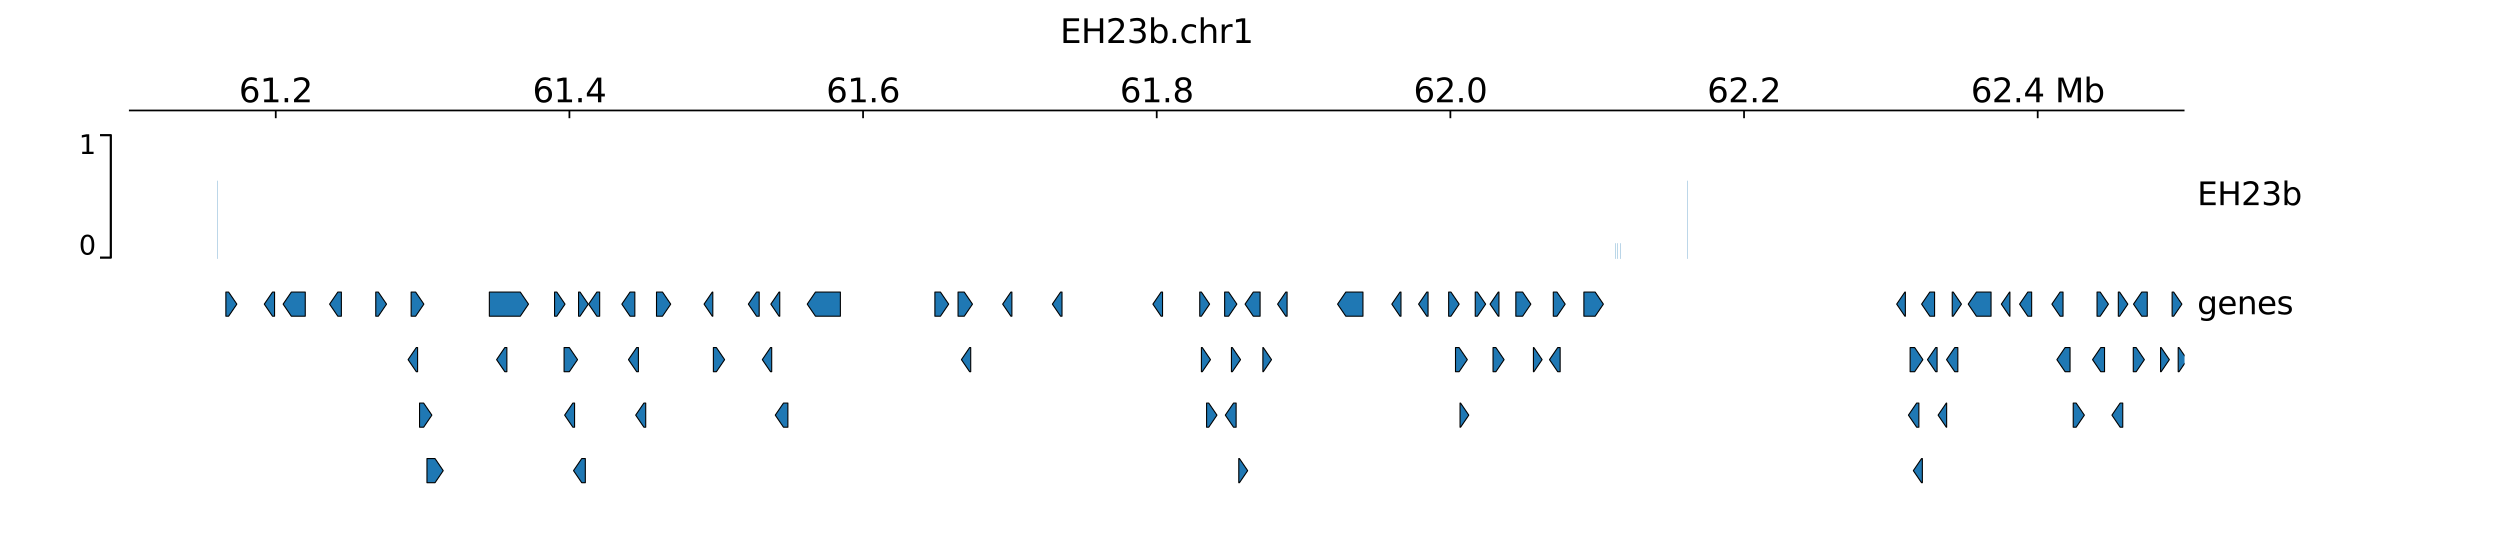 <?xml version="1.0" encoding="utf-8" standalone="no"?>
<!DOCTYPE svg PUBLIC "-//W3C//DTD SVG 1.1//EN"
  "http://www.w3.org/Graphics/SVG/1.1/DTD/svg11.dtd">
<svg xmlns:xlink="http://www.w3.org/1999/xlink" width="1133.858pt" height="252.555pt" viewBox="0 0 1133.858 252.555" xmlns="http://www.w3.org/2000/svg" version="1.1">
 <defs>
  <style type="text/css">*{stroke-linejoin: round; stroke-linecap: butt}</style>
 </defs>
 <g id="figure_1">
  <g id="patch_1">
   <path d="M 0 252.555 
L 1133.858 252.555 
L 1133.858 0 
L 0 0 
z
" style="fill: #ffffff"/>
  </g>
  <g id="axes_1">
   <g id="mpl_toolkits.axisartist.axis_artist_1">
    <defs>
     <path id="m4302c478fd" d="M 0 0 
L -0 3.5 
" style="stroke: #000000; stroke-width: 0.8"/>
    </defs>
    <g>
     <use xlink:href="#m4302c478fd" x="125.065" y="50.096" style="fill: none; stroke: #000000; stroke-width: 0.8"/>
    </g>
    <g>
     <use xlink:href="#m4302c478fd" x="258.252" y="50.096" style="fill: none; stroke: #000000; stroke-width: 0.8"/>
    </g>
    <g>
     <use xlink:href="#m4302c478fd" x="391.438" y="50.096" style="fill: none; stroke: #000000; stroke-width: 0.8"/>
    </g>
    <g>
     <use xlink:href="#m4302c478fd" x="524.624" y="50.096" style="fill: none; stroke: #000000; stroke-width: 0.8"/>
    </g>
    <g>
     <use xlink:href="#m4302c478fd" x="657.811" y="50.096" style="fill: none; stroke: #000000; stroke-width: 0.8"/>
    </g>
    <g>
     <use xlink:href="#m4302c478fd" x="790.997" y="50.096" style="fill: none; stroke: #000000; stroke-width: 0.8"/>
    </g>
    <g>
     <use xlink:href="#m4302c478fd" x="924.184" y="50.096" style="fill: none; stroke: #000000; stroke-width: 0.8"/>
    </g>
    <g id="text_1">
     <!-- 61.2 -->
     <g transform="translate(108.366 46.383)scale(0.15 -0.15)">
      <defs>
       <path id="DejaVuSans-36" d="M 2113 2584 
Q 1688 2584 1439 2293 
Q 1191 2003 1191 1497 
Q 1191 994 1439 701 
Q 1688 409 2113 409 
Q 2538 409 2786 701 
Q 3034 994 3034 1497 
Q 3034 2003 2786 2293 
Q 2538 2584 2113 2584 
z
M 3366 4563 
L 3366 3988 
Q 3128 4100 2886 4159 
Q 2644 4219 2406 4219 
Q 1781 4219 1451 3797 
Q 1122 3375 1075 2522 
Q 1259 2794 1537 2939 
Q 1816 3084 2150 3084 
Q 2853 3084 3261 2657 
Q 3669 2231 3669 1497 
Q 3669 778 3244 343 
Q 2819 -91 2113 -91 
Q 1303 -91 875 529 
Q 447 1150 447 2328 
Q 447 3434 972 4092 
Q 1497 4750 2381 4750 
Q 2619 4750 2861 4703 
Q 3103 4656 3366 4563 
z
" transform="scale(0.016)"/>
       <path id="DejaVuSans-31" d="M 794 531 
L 1825 531 
L 1825 4091 
L 703 3866 
L 703 4441 
L 1819 4666 
L 2450 4666 
L 2450 531 
L 3481 531 
L 3481 0 
L 794 0 
L 794 531 
z
" transform="scale(0.016)"/>
       <path id="DejaVuSans-2e" d="M 684 794 
L 1344 794 
L 1344 0 
L 684 0 
L 684 794 
z
" transform="scale(0.016)"/>
       <path id="DejaVuSans-32" d="M 1228 531 
L 3431 531 
L 3431 0 
L 469 0 
L 469 531 
Q 828 903 1448 1529 
Q 2069 2156 2228 2338 
Q 2531 2678 2651 2914 
Q 2772 3150 2772 3378 
Q 2772 3750 2511 3984 
Q 2250 4219 1831 4219 
Q 1534 4219 1204 4116 
Q 875 4013 500 3803 
L 500 4441 
Q 881 4594 1212 4672 
Q 1544 4750 1819 4750 
Q 2544 4750 2975 4387 
Q 3406 4025 3406 3419 
Q 3406 3131 3298 2873 
Q 3191 2616 2906 2266 
Q 2828 2175 2409 1742 
Q 1991 1309 1228 531 
z
" transform="scale(0.016)"/>
      </defs>
      <use xlink:href="#DejaVuSans-36"/>
      <use xlink:href="#DejaVuSans-31" x="63.623"/>
      <use xlink:href="#DejaVuSans-2e" x="127.246"/>
      <use xlink:href="#DejaVuSans-32" x="159.033"/>
     </g>
    </g>
    <g id="text_2">
     <!-- 61.4 -->
     <g transform="translate(241.552 46.383)scale(0.15 -0.15)">
      <defs>
       <path id="DejaVuSans-34" d="M 2419 4116 
L 825 1625 
L 2419 1625 
L 2419 4116 
z
M 2253 4666 
L 3047 4666 
L 3047 1625 
L 3713 1625 
L 3713 1100 
L 3047 1100 
L 3047 0 
L 2419 0 
L 2419 1100 
L 313 1100 
L 313 1709 
L 2253 4666 
z
" transform="scale(0.016)"/>
      </defs>
      <use xlink:href="#DejaVuSans-36"/>
      <use xlink:href="#DejaVuSans-31" x="63.623"/>
      <use xlink:href="#DejaVuSans-2e" x="127.246"/>
      <use xlink:href="#DejaVuSans-34" x="159.033"/>
     </g>
    </g>
    <g id="text_3">
     <!-- 61.6 -->
     <g transform="translate(374.739 46.383)scale(0.15 -0.15)">
      <use xlink:href="#DejaVuSans-36"/>
      <use xlink:href="#DejaVuSans-31" x="63.623"/>
      <use xlink:href="#DejaVuSans-2e" x="127.246"/>
      <use xlink:href="#DejaVuSans-36" x="159.033"/>
     </g>
    </g>
    <g id="text_4">
     <!-- 61.8 -->
     <g transform="translate(507.925 46.383)scale(0.15 -0.15)">
      <defs>
       <path id="DejaVuSans-38" d="M 2034 2216 
Q 1584 2216 1326 1975 
Q 1069 1734 1069 1313 
Q 1069 891 1326 650 
Q 1584 409 2034 409 
Q 2484 409 2743 651 
Q 3003 894 3003 1313 
Q 3003 1734 2745 1975 
Q 2488 2216 2034 2216 
z
M 1403 2484 
Q 997 2584 770 2862 
Q 544 3141 544 3541 
Q 544 4100 942 4425 
Q 1341 4750 2034 4750 
Q 2731 4750 3128 4425 
Q 3525 4100 3525 3541 
Q 3525 3141 3298 2862 
Q 3072 2584 2669 2484 
Q 3125 2378 3379 2068 
Q 3634 1759 3634 1313 
Q 3634 634 3220 271 
Q 2806 -91 2034 -91 
Q 1263 -91 848 271 
Q 434 634 434 1313 
Q 434 1759 690 2068 
Q 947 2378 1403 2484 
z
M 1172 3481 
Q 1172 3119 1398 2916 
Q 1625 2713 2034 2713 
Q 2441 2713 2670 2916 
Q 2900 3119 2900 3481 
Q 2900 3844 2670 4047 
Q 2441 4250 2034 4250 
Q 1625 4250 1398 4047 
Q 1172 3844 1172 3481 
z
" transform="scale(0.016)"/>
      </defs>
      <use xlink:href="#DejaVuSans-36"/>
      <use xlink:href="#DejaVuSans-31" x="63.623"/>
      <use xlink:href="#DejaVuSans-2e" x="127.246"/>
      <use xlink:href="#DejaVuSans-38" x="159.033"/>
     </g>
    </g>
    <g id="text_5">
     <!-- 62.0 -->
     <g transform="translate(641.112 46.383)scale(0.15 -0.15)">
      <defs>
       <path id="DejaVuSans-30" d="M 2034 4250 
Q 1547 4250 1301 3770 
Q 1056 3291 1056 2328 
Q 1056 1369 1301 889 
Q 1547 409 2034 409 
Q 2525 409 2770 889 
Q 3016 1369 3016 2328 
Q 3016 3291 2770 3770 
Q 2525 4250 2034 4250 
z
M 2034 4750 
Q 2819 4750 3233 4129 
Q 3647 3509 3647 2328 
Q 3647 1150 3233 529 
Q 2819 -91 2034 -91 
Q 1250 -91 836 529 
Q 422 1150 422 2328 
Q 422 3509 836 4129 
Q 1250 4750 2034 4750 
z
" transform="scale(0.016)"/>
      </defs>
      <use xlink:href="#DejaVuSans-36"/>
      <use xlink:href="#DejaVuSans-32" x="63.623"/>
      <use xlink:href="#DejaVuSans-2e" x="127.246"/>
      <use xlink:href="#DejaVuSans-30" x="159.033"/>
     </g>
    </g>
    <g id="text_6">
     <!-- 62.2 -->
     <g transform="translate(774.298 46.383)scale(0.15 -0.15)">
      <use xlink:href="#DejaVuSans-36"/>
      <use xlink:href="#DejaVuSans-32" x="63.623"/>
      <use xlink:href="#DejaVuSans-2e" x="127.246"/>
      <use xlink:href="#DejaVuSans-32" x="159.033"/>
     </g>
    </g>
    <g id="text_7">
     <!-- 62.4 Mb -->
     <g transform="translate(893.869 46.383)scale(0.15 -0.15)">
      <defs>
       <path id="DejaVuSans-20" transform="scale(0.016)"/>
       <path id="DejaVuSans-4d" d="M 628 4666 
L 1569 4666 
L 2759 1491 
L 3956 4666 
L 4897 4666 
L 4897 0 
L 4281 0 
L 4281 4097 
L 3078 897 
L 2444 897 
L 1241 4097 
L 1241 0 
L 628 0 
L 628 4666 
z
" transform="scale(0.016)"/>
       <path id="DejaVuSans-62" d="M 3116 1747 
Q 3116 2381 2855 2742 
Q 2594 3103 2138 3103 
Q 1681 3103 1420 2742 
Q 1159 2381 1159 1747 
Q 1159 1113 1420 752 
Q 1681 391 2138 391 
Q 2594 391 2855 752 
Q 3116 1113 3116 1747 
z
M 1159 2969 
Q 1341 3281 1617 3432 
Q 1894 3584 2278 3584 
Q 2916 3584 3314 3078 
Q 3713 2572 3713 1747 
Q 3713 922 3314 415 
Q 2916 -91 2278 -91 
Q 1894 -91 1617 61 
Q 1341 213 1159 525 
L 1159 0 
L 581 0 
L 581 4863 
L 1159 4863 
L 1159 2969 
z
" transform="scale(0.016)"/>
      </defs>
      <use xlink:href="#DejaVuSans-36"/>
      <use xlink:href="#DejaVuSans-32" x="63.623"/>
      <use xlink:href="#DejaVuSans-2e" x="127.246"/>
      <use xlink:href="#DejaVuSans-34" x="159.033"/>
      <use xlink:href="#DejaVuSans-20" x="222.656"/>
      <use xlink:href="#DejaVuSans-4d" x="254.443"/>
      <use xlink:href="#DejaVuSans-62" x="340.723"/>
     </g>
    </g>
    <g id="patch_2">
     <path d="M 58.472 50.096 
L 990.777 50.096 
" clip-path="url(#p98f3dd9544)" style="fill: none; stroke: #000000; stroke-width: 0.8; stroke-linecap: square"/>
    </g>
   </g>
   <g id="text_8">
    <!-- EH23b.chr1 -->
    <g transform="translate(480.824 19.506)scale(0.15 -0.15)">
     <defs>
      <path id="DejaVuSans-45" d="M 628 4666 
L 3578 4666 
L 3578 4134 
L 1259 4134 
L 1259 2753 
L 3481 2753 
L 3481 2222 
L 1259 2222 
L 1259 531 
L 3634 531 
L 3634 0 
L 628 0 
L 628 4666 
z
" transform="scale(0.016)"/>
      <path id="DejaVuSans-48" d="M 628 4666 
L 1259 4666 
L 1259 2753 
L 3553 2753 
L 3553 4666 
L 4184 4666 
L 4184 0 
L 3553 0 
L 3553 2222 
L 1259 2222 
L 1259 0 
L 628 0 
L 628 4666 
z
" transform="scale(0.016)"/>
      <path id="DejaVuSans-33" d="M 2597 2516 
Q 3050 2419 3304 2112 
Q 3559 1806 3559 1356 
Q 3559 666 3084 287 
Q 2609 -91 1734 -91 
Q 1441 -91 1130 -33 
Q 819 25 488 141 
L 488 750 
Q 750 597 1062 519 
Q 1375 441 1716 441 
Q 2309 441 2620 675 
Q 2931 909 2931 1356 
Q 2931 1769 2642 2001 
Q 2353 2234 1838 2234 
L 1294 2234 
L 1294 2753 
L 1863 2753 
Q 2328 2753 2575 2939 
Q 2822 3125 2822 3475 
Q 2822 3834 2567 4026 
Q 2313 4219 1838 4219 
Q 1578 4219 1281 4162 
Q 984 4106 628 3988 
L 628 4550 
Q 988 4650 1302 4700 
Q 1616 4750 1894 4750 
Q 2613 4750 3031 4423 
Q 3450 4097 3450 3541 
Q 3450 3153 3228 2886 
Q 3006 2619 2597 2516 
z
" transform="scale(0.016)"/>
      <path id="DejaVuSans-63" d="M 3122 3366 
L 3122 2828 
Q 2878 2963 2633 3030 
Q 2388 3097 2138 3097 
Q 1578 3097 1268 2742 
Q 959 2388 959 1747 
Q 959 1106 1268 751 
Q 1578 397 2138 397 
Q 2388 397 2633 464 
Q 2878 531 3122 666 
L 3122 134 
Q 2881 22 2623 -34 
Q 2366 -91 2075 -91 
Q 1284 -91 818 406 
Q 353 903 353 1747 
Q 353 2603 823 3093 
Q 1294 3584 2113 3584 
Q 2378 3584 2631 3529 
Q 2884 3475 3122 3366 
z
" transform="scale(0.016)"/>
      <path id="DejaVuSans-68" d="M 3513 2113 
L 3513 0 
L 2938 0 
L 2938 2094 
Q 2938 2591 2744 2837 
Q 2550 3084 2163 3084 
Q 1697 3084 1428 2787 
Q 1159 2491 1159 1978 
L 1159 0 
L 581 0 
L 581 4863 
L 1159 4863 
L 1159 2956 
Q 1366 3272 1645 3428 
Q 1925 3584 2291 3584 
Q 2894 3584 3203 3211 
Q 3513 2838 3513 2113 
z
" transform="scale(0.016)"/>
      <path id="DejaVuSans-72" d="M 2631 2963 
Q 2534 3019 2420 3045 
Q 2306 3072 2169 3072 
Q 1681 3072 1420 2755 
Q 1159 2438 1159 1844 
L 1159 0 
L 581 0 
L 581 3500 
L 1159 3500 
L 1159 2956 
Q 1341 3275 1631 3429 
Q 1922 3584 2338 3584 
Q 2397 3584 2469 3576 
Q 2541 3569 2628 3553 
L 2631 2963 
z
" transform="scale(0.016)"/>
     </defs>
     <use xlink:href="#DejaVuSans-45"/>
     <use xlink:href="#DejaVuSans-48" x="63.184"/>
     <use xlink:href="#DejaVuSans-32" x="138.379"/>
     <use xlink:href="#DejaVuSans-33" x="202.002"/>
     <use xlink:href="#DejaVuSans-62" x="265.625"/>
     <use xlink:href="#DejaVuSans-2e" x="329.102"/>
     <use xlink:href="#DejaVuSans-63" x="360.889"/>
     <use xlink:href="#DejaVuSans-68" x="415.869"/>
     <use xlink:href="#DejaVuSans-72" x="479.248"/>
     <use xlink:href="#DejaVuSans-31" x="520.361"/>
    </g>
   </g>
  </g>
  <g id="axes_2"/>
  <g id="axes_3"/>
  <g id="axes_4">
   <g id="PolyCollection_1">
    <path d="M 98.606 117.419 
L 98.606 81.986 
L 98.607 81.986 
L 98.607 81.986 
L 98.608 81.986 
L 98.608 81.986 
L 98.608 81.986 
L 98.608 81.986 
L 98.609 81.986 
L 98.609 81.986 
L 98.61 81.986 
L 98.61 81.986 
L 98.61 81.986 
L 98.61 81.986 
L 98.611 81.986 
L 98.611 81.986 
L 98.612 81.986 
L 98.612 81.986 
L 98.612 81.986 
L 98.612 81.986 
L 98.613 81.986 
L 98.613 81.986 
L 98.614 81.986 
L 98.614 81.986 
L 98.614 81.986 
L 98.614 81.986 
L 98.615 81.986 
L 98.615 81.986 
L 98.616 81.986 
L 98.616 81.986 
L 98.616 81.986 
L 98.616 81.986 
L 98.617 81.986 
L 98.617 81.986 
L 98.618 81.986 
L 98.618 81.986 
L 98.618 81.986 
L 98.618 81.986 
L 98.619 81.986 
L 98.619 81.986 
L 98.62 81.986 
L 98.62 81.986 
L 98.62 81.986 
L 98.62 81.986 
L 98.621 81.986 
L 98.621 81.986 
L 98.622 81.986 
L 98.622 81.986 
L 98.622 81.986 
L 98.622 81.986 
L 98.623 81.986 
L 98.623 81.986 
L 98.624 81.986 
L 98.624 81.986 
L 98.624 81.986 
L 98.624 81.986 
L 98.625 81.986 
L 98.625 81.986 
L 98.626 81.986 
L 98.626 81.986 
L 98.626 81.986 
L 98.626 81.986 
L 98.627 81.986 
L 98.627 117.419 
L 98.627 117.419 
L 98.626 117.419 
L 98.626 117.419 
L 98.626 117.419 
L 98.626 117.419 
L 98.625 117.419 
L 98.625 117.419 
L 98.624 117.419 
L 98.624 117.419 
L 98.624 117.419 
L 98.624 117.419 
L 98.623 117.419 
L 98.623 117.419 
L 98.622 117.419 
L 98.622 117.419 
L 98.622 117.419 
L 98.622 117.419 
L 98.621 117.419 
L 98.621 117.419 
L 98.62 117.419 
L 98.62 117.419 
L 98.62 117.419 
L 98.62 117.419 
L 98.619 117.419 
L 98.619 117.419 
L 98.618 117.419 
L 98.618 117.419 
L 98.618 117.419 
L 98.618 117.419 
L 98.617 117.419 
L 98.617 117.419 
L 98.616 117.419 
L 98.616 117.419 
L 98.616 117.419 
L 98.616 117.419 
L 98.615 117.419 
L 98.615 117.419 
L 98.614 117.419 
L 98.614 117.419 
L 98.614 117.419 
L 98.614 117.419 
L 98.613 117.419 
L 98.613 117.419 
L 98.612 117.419 
L 98.612 117.419 
L 98.612 117.419 
L 98.612 117.419 
L 98.611 117.419 
L 98.611 117.419 
L 98.61 117.419 
L 98.61 117.419 
L 98.61 117.419 
L 98.61 117.419 
L 98.609 117.419 
L 98.609 117.419 
L 98.608 117.419 
L 98.608 117.419 
L 98.608 117.419 
L 98.608 117.419 
L 98.607 117.419 
L 98.607 117.419 
L 98.606 117.419 
z
" clip-path="url(#p9b4127c2ca)" style="fill: #1f77b4; stroke: #1f77b4; stroke-width: 0.1"/>
    <path d="M 732.681 117.419 
L 732.681 110.333 
L 732.682 110.333 
L 732.682 110.333 
L 732.682 110.333 
L 732.682 110.333 
L 732.683 110.333 
L 732.683 110.333 
L 732.684 110.333 
L 732.684 110.333 
L 732.684 110.333 
L 732.684 110.333 
L 732.685 110.333 
L 732.685 110.333 
L 732.686 110.333 
L 732.686 110.333 
L 732.686 110.333 
L 732.686 110.333 
L 732.687 110.333 
L 732.687 110.333 
L 732.688 110.333 
L 732.688 110.333 
L 732.688 110.333 
L 732.688 110.333 
L 732.689 110.333 
L 732.689 110.333 
L 732.69 110.333 
L 732.69 110.333 
L 732.69 110.333 
L 732.69 110.333 
L 732.691 110.333 
L 732.691 110.333 
L 732.692 110.333 
L 732.692 110.333 
L 732.692 110.333 
L 732.692 110.333 
L 732.693 110.333 
L 732.693 110.333 
L 732.694 110.333 
L 732.694 110.333 
L 732.694 110.333 
L 732.694 110.333 
L 732.695 110.333 
L 732.695 110.333 
L 732.696 110.333 
L 732.696 110.333 
L 732.696 110.333 
L 732.696 110.333 
L 732.697 110.333 
L 732.697 110.333 
L 732.698 110.333 
L 732.698 110.333 
L 732.698 110.333 
L 732.698 110.333 
L 732.699 110.333 
L 732.699 110.333 
L 732.7 110.333 
L 732.7 110.333 
L 732.7 110.333 
L 732.7 110.333 
L 732.701 110.333 
L 732.701 110.333 
L 732.702 110.333 
L 732.702 117.419 
L 732.702 117.419 
L 732.701 117.419 
L 732.701 117.419 
L 732.7 117.419 
L 732.7 117.419 
L 732.7 117.419 
L 732.7 117.419 
L 732.699 117.419 
L 732.699 117.419 
L 732.698 117.419 
L 732.698 117.419 
L 732.698 117.419 
L 732.698 117.419 
L 732.697 117.419 
L 732.697 117.419 
L 732.696 117.419 
L 732.696 117.419 
L 732.696 117.419 
L 732.696 117.419 
L 732.695 117.419 
L 732.695 117.419 
L 732.694 117.419 
L 732.694 117.419 
L 732.694 117.419 
L 732.694 117.419 
L 732.693 117.419 
L 732.693 117.419 
L 732.692 117.419 
L 732.692 117.419 
L 732.692 117.419 
L 732.692 117.419 
L 732.691 117.419 
L 732.691 117.419 
L 732.69 117.419 
L 732.69 117.419 
L 732.69 117.419 
L 732.69 117.419 
L 732.689 117.419 
L 732.689 117.419 
L 732.688 117.419 
L 732.688 117.419 
L 732.688 117.419 
L 732.688 117.419 
L 732.687 117.419 
L 732.687 117.419 
L 732.686 117.419 
L 732.686 117.419 
L 732.686 117.419 
L 732.686 117.419 
L 732.685 117.419 
L 732.685 117.419 
L 732.684 117.419 
L 732.684 117.419 
L 732.684 117.419 
L 732.684 117.419 
L 732.683 117.419 
L 732.683 117.419 
L 732.682 117.419 
L 732.682 117.419 
L 732.682 117.419 
L 732.682 117.419 
L 732.681 117.419 
z
" clip-path="url(#p9b4127c2ca)" style="fill: #1f77b4; stroke: #1f77b4; stroke-width: 0.1"/>
    <path d="M 733.68 117.419 
L 733.68 110.333 
L 733.681 110.333 
L 733.681 110.333 
L 733.681 110.333 
L 733.681 110.333 
L 733.682 110.333 
L 733.682 110.333 
L 733.683 110.333 
L 733.683 110.333 
L 733.683 110.333 
L 733.683 110.333 
L 733.684 110.333 
L 733.684 110.333 
L 733.685 110.333 
L 733.685 110.333 
L 733.685 110.333 
L 733.685 110.333 
L 733.686 110.333 
L 733.686 110.333 
L 733.687 110.333 
L 733.687 110.333 
L 733.687 110.333 
L 733.687 110.333 
L 733.688 110.333 
L 733.688 110.333 
L 733.689 110.333 
L 733.689 110.333 
L 733.689 110.333 
L 733.689 110.333 
L 733.69 110.333 
L 733.69 110.333 
L 733.691 110.333 
L 733.691 110.333 
L 733.691 110.333 
L 733.691 110.333 
L 733.692 110.333 
L 733.692 110.333 
L 733.693 110.333 
L 733.693 110.333 
L 733.693 110.333 
L 733.693 110.333 
L 733.694 110.333 
L 733.694 110.333 
L 733.695 110.333 
L 733.695 110.333 
L 733.695 110.333 
L 733.695 110.333 
L 733.696 110.333 
L 733.696 110.333 
L 733.697 110.333 
L 733.697 110.333 
L 733.697 110.333 
L 733.697 110.333 
L 733.698 110.333 
L 733.698 110.333 
L 733.699 110.333 
L 733.699 110.333 
L 733.699 110.333 
L 733.699 110.333 
L 733.7 110.333 
L 733.7 110.333 
L 733.701 110.333 
L 733.701 117.419 
L 733.701 117.419 
L 733.7 117.419 
L 733.7 117.419 
L 733.699 117.419 
L 733.699 117.419 
L 733.699 117.419 
L 733.699 117.419 
L 733.698 117.419 
L 733.698 117.419 
L 733.697 117.419 
L 733.697 117.419 
L 733.697 117.419 
L 733.697 117.419 
L 733.696 117.419 
L 733.696 117.419 
L 733.695 117.419 
L 733.695 117.419 
L 733.695 117.419 
L 733.695 117.419 
L 733.694 117.419 
L 733.694 117.419 
L 733.693 117.419 
L 733.693 117.419 
L 733.693 117.419 
L 733.693 117.419 
L 733.692 117.419 
L 733.692 117.419 
L 733.691 117.419 
L 733.691 117.419 
L 733.691 117.419 
L 733.691 117.419 
L 733.69 117.419 
L 733.69 117.419 
L 733.689 117.419 
L 733.689 117.419 
L 733.689 117.419 
L 733.689 117.419 
L 733.688 117.419 
L 733.688 117.419 
L 733.687 117.419 
L 733.687 117.419 
L 733.687 117.419 
L 733.687 117.419 
L 733.686 117.419 
L 733.686 117.419 
L 733.685 117.419 
L 733.685 117.419 
L 733.685 117.419 
L 733.685 117.419 
L 733.684 117.419 
L 733.684 117.419 
L 733.683 117.419 
L 733.683 117.419 
L 733.683 117.419 
L 733.683 117.419 
L 733.682 117.419 
L 733.682 117.419 
L 733.681 117.419 
L 733.681 117.419 
L 733.681 117.419 
L 733.681 117.419 
L 733.68 117.419 
z
" clip-path="url(#p9b4127c2ca)" style="fill: #1f77b4; stroke: #1f77b4; stroke-width: 0.1"/>
    <path d="M 734.853 117.419 
L 734.853 110.333 
L 734.853 110.333 
L 734.853 110.333 
L 734.854 110.333 
L 734.854 110.333 
L 734.855 110.333 
L 734.855 110.333 
L 734.855 110.333 
L 734.855 110.333 
L 734.856 110.333 
L 734.856 110.333 
L 734.857 110.333 
L 734.857 110.333 
L 734.857 110.333 
L 734.857 110.333 
L 734.858 110.333 
L 734.858 110.333 
L 734.859 110.333 
L 734.859 110.333 
L 734.859 110.333 
L 734.859 110.333 
L 734.86 110.333 
L 734.86 110.333 
L 734.861 110.333 
L 734.861 110.333 
L 734.861 110.333 
L 734.861 110.333 
L 734.862 110.333 
L 734.862 110.333 
L 734.863 110.333 
L 734.863 110.333 
L 734.863 110.333 
L 734.863 110.333 
L 734.864 110.333 
L 734.864 110.333 
L 734.865 110.333 
L 734.865 110.333 
L 734.865 110.333 
L 734.865 110.333 
L 734.866 110.333 
L 734.866 110.333 
L 734.867 110.333 
L 734.867 110.333 
L 734.867 110.333 
L 734.867 110.333 
L 734.868 110.333 
L 734.868 110.333 
L 734.869 110.333 
L 734.869 110.333 
L 734.869 110.333 
L 734.869 110.333 
L 734.87 110.333 
L 734.87 110.333 
L 734.871 110.333 
L 734.871 110.333 
L 734.871 110.333 
L 734.871 110.333 
L 734.872 110.333 
L 734.872 110.333 
L 734.873 110.333 
L 734.873 110.333 
L 734.873 110.333 
L 734.873 110.333 
L 734.874 110.333 
L 734.874 110.333 
L 734.875 110.333 
L 734.875 110.333 
L 734.875 110.333 
L 734.875 110.333 
L 734.876 110.333 
L 734.876 110.333 
L 734.877 110.333 
L 734.877 117.419 
L 734.877 117.419 
L 734.876 117.419 
L 734.876 117.419 
L 734.875 117.419 
L 734.875 117.419 
L 734.875 117.419 
L 734.875 117.419 
L 734.874 117.419 
L 734.874 117.419 
L 734.873 117.419 
L 734.873 117.419 
L 734.873 117.419 
L 734.873 117.419 
L 734.872 117.419 
L 734.872 117.419 
L 734.871 117.419 
L 734.871 117.419 
L 734.871 117.419 
L 734.871 117.419 
L 734.87 117.419 
L 734.87 117.419 
L 734.869 117.419 
L 734.869 117.419 
L 734.869 117.419 
L 734.869 117.419 
L 734.868 117.419 
L 734.868 117.419 
L 734.867 117.419 
L 734.867 117.419 
L 734.867 117.419 
L 734.867 117.419 
L 734.866 117.419 
L 734.866 117.419 
L 734.865 117.419 
L 734.865 117.419 
L 734.865 117.419 
L 734.865 117.419 
L 734.864 117.419 
L 734.864 117.419 
L 734.863 117.419 
L 734.863 117.419 
L 734.863 117.419 
L 734.863 117.419 
L 734.862 117.419 
L 734.862 117.419 
L 734.861 117.419 
L 734.861 117.419 
L 734.861 117.419 
L 734.861 117.419 
L 734.86 117.419 
L 734.86 117.419 
L 734.859 117.419 
L 734.859 117.419 
L 734.859 117.419 
L 734.859 117.419 
L 734.858 117.419 
L 734.858 117.419 
L 734.857 117.419 
L 734.857 117.419 
L 734.857 117.419 
L 734.857 117.419 
L 734.856 117.419 
L 734.856 117.419 
L 734.855 117.419 
L 734.855 117.419 
L 734.855 117.419 
L 734.855 117.419 
L 734.854 117.419 
L 734.854 117.419 
L 734.853 117.419 
L 734.853 117.419 
L 734.853 117.419 
z
" clip-path="url(#p9b4127c2ca)" style="fill: #1f77b4; stroke: #1f77b4; stroke-width: 0.1"/>
    <path d="M 765.214 117.419 
L 765.214 81.986 
L 765.214 81.986 
L 765.214 81.986 
L 765.215 81.986 
L 765.215 81.986 
L 765.216 81.986 
L 765.216 81.986 
L 765.216 81.986 
L 765.216 81.986 
L 765.217 81.986 
L 765.217 81.986 
L 765.218 81.986 
L 765.218 81.986 
L 765.218 81.986 
L 765.218 81.986 
L 765.219 81.986 
L 765.219 81.986 
L 765.22 81.986 
L 765.22 81.986 
L 765.22 81.986 
L 765.22 81.986 
L 765.221 81.986 
L 765.221 81.986 
L 765.222 81.986 
L 765.222 81.986 
L 765.222 81.986 
L 765.222 81.986 
L 765.223 81.986 
L 765.223 81.986 
L 765.224 81.986 
L 765.224 81.986 
L 765.224 81.986 
L 765.224 81.986 
L 765.225 81.986 
L 765.225 81.986 
L 765.226 81.986 
L 765.226 81.986 
L 765.226 81.986 
L 765.226 81.986 
L 765.227 81.986 
L 765.227 81.986 
L 765.228 81.986 
L 765.228 81.986 
L 765.228 81.986 
L 765.228 81.986 
L 765.229 81.986 
L 765.229 81.986 
L 765.23 81.986 
L 765.23 81.986 
L 765.23 81.986 
L 765.23 81.986 
L 765.231 81.986 
L 765.231 81.986 
L 765.232 81.986 
L 765.232 81.986 
L 765.232 81.986 
L 765.232 81.986 
L 765.233 81.986 
L 765.233 81.986 
L 765.234 81.986 
L 765.234 81.986 
L 765.234 81.986 
L 765.234 117.419 
L 765.234 117.419 
L 765.234 117.419 
L 765.234 117.419 
L 765.233 117.419 
L 765.233 117.419 
L 765.232 117.419 
L 765.232 117.419 
L 765.232 117.419 
L 765.232 117.419 
L 765.231 117.419 
L 765.231 117.419 
L 765.23 117.419 
L 765.23 117.419 
L 765.23 117.419 
L 765.23 117.419 
L 765.229 117.419 
L 765.229 117.419 
L 765.228 117.419 
L 765.228 117.419 
L 765.228 117.419 
L 765.228 117.419 
L 765.227 117.419 
L 765.227 117.419 
L 765.226 117.419 
L 765.226 117.419 
L 765.226 117.419 
L 765.226 117.419 
L 765.225 117.419 
L 765.225 117.419 
L 765.224 117.419 
L 765.224 117.419 
L 765.224 117.419 
L 765.224 117.419 
L 765.223 117.419 
L 765.223 117.419 
L 765.222 117.419 
L 765.222 117.419 
L 765.222 117.419 
L 765.222 117.419 
L 765.221 117.419 
L 765.221 117.419 
L 765.22 117.419 
L 765.22 117.419 
L 765.22 117.419 
L 765.22 117.419 
L 765.219 117.419 
L 765.219 117.419 
L 765.218 117.419 
L 765.218 117.419 
L 765.218 117.419 
L 765.218 117.419 
L 765.217 117.419 
L 765.217 117.419 
L 765.216 117.419 
L 765.216 117.419 
L 765.216 117.419 
L 765.216 117.419 
L 765.215 117.419 
L 765.215 117.419 
L 765.214 117.419 
L 765.214 117.419 
L 765.214 117.419 
z
" clip-path="url(#p9b4127c2ca)" style="fill: #1f77b4; stroke: #1f77b4; stroke-width: 0.1"/>
   </g>
  </g>
  <g id="axes_5">
   <g id="line2d_1">
    <path d="M 45.354 116.852 
L 50.261 116.852 
L 50.261 61.293 
L 45.354 61.293 
" clip-path="url(#p46045d0b55)" style="fill: none; stroke: #000000; stroke-linecap: square"/>
   </g>
   <g id="text_9">
    <!-- 0 -->
    <g transform="translate(35.757 115.49)scale(0.12 -0.12)">
     <use xlink:href="#DejaVuSans-30"/>
    </g>
   </g>
   <g id="text_10">
    <!-- 1 -->
    <g transform="translate(35.757 69.844)scale(0.12 -0.12)">
     <use xlink:href="#DejaVuSans-31"/>
    </g>
   </g>
  </g>
  <g id="axes_6">
   <g id="text_11">
    <!-- EH23b -->
    <g transform="translate(996.534 93.046)scale(0.144 -0.144)">
     <use xlink:href="#DejaVuSans-45"/>
     <use xlink:href="#DejaVuSans-48" x="63.184"/>
     <use xlink:href="#DejaVuSans-32" x="138.379"/>
     <use xlink:href="#DejaVuSans-33" x="202.002"/>
     <use xlink:href="#DejaVuSans-62" x="265.625"/>
    </g>
   </g>
  </g>
  <g id="axes_7"/>
  <g id="axes_8"/>
  <g id="axes_9"/>
  <g id="axes_10">
   <g id="patch_3">
    <path d="M 102.446 132.468 
L 102.446 143.413 
L 103.686 143.413 
L 107.415 137.94 
L 103.686 132.468 
z
" clip-path="url(#p98791cb07f)" style="fill: #1f78b4; stroke: #000000; stroke-width: 0.5; stroke-linejoin: miter"/>
   </g>
   <g id="patch_4">
    <path d="M 123.596 132.468 
L 119.866 137.94 
L 123.596 143.413 
L 124.522 143.413 
L 124.522 132.468 
z
" clip-path="url(#p98791cb07f)" style="fill: #1f78b4; stroke: #000000; stroke-width: 0.5; stroke-linejoin: miter"/>
   </g>
   <g id="patch_5">
    <path d="M 132.137 132.468 
L 128.408 137.94 
L 132.137 143.413 
L 138.444 143.413 
L 138.444 132.468 
z
" clip-path="url(#p98791cb07f)" style="fill: #1f78b4; stroke: #000000; stroke-width: 0.5; stroke-linejoin: miter"/>
   </g>
   <g id="patch_6">
    <path d="M 153.217 132.468 
L 149.488 137.94 
L 153.217 143.413 
L 154.824 143.413 
L 154.824 132.468 
z
" clip-path="url(#p98791cb07f)" style="fill: #1f78b4; stroke: #000000; stroke-width: 0.5; stroke-linejoin: miter"/>
   </g>
   <g id="patch_7">
    <path d="M 170.427 132.468 
L 170.427 143.413 
L 171.582 143.413 
L 175.311 137.94 
L 171.582 132.468 
z
" clip-path="url(#p98791cb07f)" style="fill: #1f78b4; stroke: #000000; stroke-width: 0.5; stroke-linejoin: miter"/>
   </g>
   <g id="patch_8">
    <path d="M 186.473 132.468 
L 186.473 143.413 
L 188.513 143.413 
L 192.242 137.94 
L 188.513 132.468 
z
" clip-path="url(#p98791cb07f)" style="fill: #1f78b4; stroke: #000000; stroke-width: 0.5; stroke-linejoin: miter"/>
   </g>
   <g id="patch_9">
    <path d="M 188.813 157.64 
L 185.084 163.113 
L 188.813 168.585 
L 189.392 168.585 
L 189.392 157.64 
z
" clip-path="url(#p98791cb07f)" style="fill: #1f78b4; stroke: #000000; stroke-width: 0.5; stroke-linejoin: miter"/>
   </g>
   <g id="patch_10">
    <path d="M 190.284 182.813 
L 190.284 193.758 
L 192.14 193.758 
L 195.869 188.285 
L 192.14 182.813 
z
" clip-path="url(#p98791cb07f)" style="fill: #1f78b4; stroke: #000000; stroke-width: 0.5; stroke-linejoin: miter"/>
   </g>
   <g id="patch_11">
    <path d="M 193.649 207.986 
L 193.649 218.93 
L 197.294 218.93 
L 201.023 213.458 
L 197.294 207.986 
z
" clip-path="url(#p98791cb07f)" style="fill: #1f78b4; stroke: #000000; stroke-width: 0.5; stroke-linejoin: miter"/>
   </g>
   <g id="patch_12">
    <path d="M 221.942 132.468 
L 221.942 143.413 
L 235.968 143.413 
L 239.697 137.94 
L 235.968 132.468 
z
" clip-path="url(#p98791cb07f)" style="fill: #1f78b4; stroke: #000000; stroke-width: 0.5; stroke-linejoin: miter"/>
   </g>
   <g id="patch_13">
    <path d="M 228.957 157.64 
L 225.228 163.113 
L 228.957 168.585 
L 229.882 168.585 
L 229.882 157.64 
z
" clip-path="url(#p98791cb07f)" style="fill: #1f78b4; stroke: #000000; stroke-width: 0.5; stroke-linejoin: miter"/>
   </g>
   <g id="patch_14">
    <path d="M 251.518 132.468 
L 251.518 143.413 
L 252.534 143.413 
L 256.263 137.94 
L 252.534 132.468 
z
" clip-path="url(#p98791cb07f)" style="fill: #1f78b4; stroke: #000000; stroke-width: 0.5; stroke-linejoin: miter"/>
   </g>
   <g id="patch_15">
    <path d="M 255.837 157.64 
L 255.837 168.585 
L 258.218 168.585 
L 261.948 163.113 
L 258.218 157.64 
z
" clip-path="url(#p98791cb07f)" style="fill: #1f78b4; stroke: #000000; stroke-width: 0.5; stroke-linejoin: miter"/>
   </g>
   <g id="patch_16">
    <path d="M 259.824 182.813 
L 256.095 188.285 
L 259.824 193.758 
L 260.591 193.758 
L 260.591 182.813 
z
" clip-path="url(#p98791cb07f)" style="fill: #1f78b4; stroke: #000000; stroke-width: 0.5; stroke-linejoin: miter"/>
   </g>
   <g id="patch_17">
    <path d="M 262.403 132.468 
L 262.403 143.413 
L 263.07 143.413 
L 266.799 137.94 
L 263.07 132.468 
z
" clip-path="url(#p98791cb07f)" style="fill: #1f78b4; stroke: #000000; stroke-width: 0.5; stroke-linejoin: miter"/>
   </g>
   <g id="patch_18">
    <path d="M 263.848 207.986 
L 260.119 213.458 
L 263.848 218.93 
L 265.464 218.93 
L 265.464 207.986 
z
" clip-path="url(#p98791cb07f)" style="fill: #1f78b4; stroke: #000000; stroke-width: 0.5; stroke-linejoin: miter"/>
   </g>
   <g id="patch_19">
    <path d="M 270.705 132.468 
L 266.975 137.94 
L 270.705 143.413 
L 271.976 143.413 
L 271.976 132.468 
z
" clip-path="url(#p98791cb07f)" style="fill: #1f78b4; stroke: #000000; stroke-width: 0.5; stroke-linejoin: miter"/>
   </g>
   <g id="patch_20">
    <path d="M 285.761 132.468 
L 282.031 137.94 
L 285.761 143.413 
L 287.922 143.413 
L 287.922 132.468 
z
" clip-path="url(#p98791cb07f)" style="fill: #1f78b4; stroke: #000000; stroke-width: 0.5; stroke-linejoin: miter"/>
   </g>
   <g id="patch_21">
    <path d="M 288.761 157.64 
L 285.032 163.113 
L 288.761 168.585 
L 289.542 168.585 
L 289.542 157.64 
z
" clip-path="url(#p98791cb07f)" style="fill: #1f78b4; stroke: #000000; stroke-width: 0.5; stroke-linejoin: miter"/>
   </g>
   <g id="patch_22">
    <path d="M 292.039 182.813 
L 288.31 188.285 
L 292.039 193.758 
L 292.856 193.758 
L 292.856 182.813 
z
" clip-path="url(#p98791cb07f)" style="fill: #1f78b4; stroke: #000000; stroke-width: 0.5; stroke-linejoin: miter"/>
   </g>
   <g id="patch_23">
    <path d="M 297.755 132.468 
L 297.755 143.413 
L 300.469 143.413 
L 304.198 137.94 
L 300.469 132.468 
z
" clip-path="url(#p98791cb07f)" style="fill: #1f78b4; stroke: #000000; stroke-width: 0.5; stroke-linejoin: miter"/>
   </g>
   <g id="patch_24">
    <path d="M 323.054 132.468 
L 319.325 137.94 
L 323.054 143.413 
L 323.284 143.413 
L 323.284 132.468 
z
" clip-path="url(#p98791cb07f)" style="fill: #1f78b4; stroke: #000000; stroke-width: 0.5; stroke-linejoin: miter"/>
   </g>
   <g id="patch_25">
    <path d="M 323.55 157.64 
L 323.55 168.585 
L 324.913 168.585 
L 328.643 163.113 
L 324.913 157.64 
z
" clip-path="url(#p98791cb07f)" style="fill: #1f78b4; stroke: #000000; stroke-width: 0.5; stroke-linejoin: miter"/>
   </g>
   <g id="patch_26">
    <path d="M 343.135 132.468 
L 339.406 137.94 
L 343.135 143.413 
L 344.318 143.413 
L 344.318 132.468 
z
" clip-path="url(#p98791cb07f)" style="fill: #1f78b4; stroke: #000000; stroke-width: 0.5; stroke-linejoin: miter"/>
   </g>
   <g id="patch_27">
    <path d="M 349.468 157.64 
L 345.739 163.113 
L 349.468 168.585 
L 349.998 168.585 
L 349.998 157.64 
z
" clip-path="url(#p98791cb07f)" style="fill: #1f78b4; stroke: #000000; stroke-width: 0.5; stroke-linejoin: miter"/>
   </g>
   <g id="patch_28">
    <path d="M 353.336 132.468 
L 349.607 137.94 
L 353.336 143.413 
L 353.648 143.413 
L 353.648 132.468 
z
" clip-path="url(#p98791cb07f)" style="fill: #1f78b4; stroke: #000000; stroke-width: 0.5; stroke-linejoin: miter"/>
   </g>
   <g id="patch_29">
    <path d="M 355.348 182.813 
L 351.619 188.285 
L 355.348 193.758 
L 357.333 193.758 
L 357.333 182.813 
z
" clip-path="url(#p98791cb07f)" style="fill: #1f78b4; stroke: #000000; stroke-width: 0.5; stroke-linejoin: miter"/>
   </g>
   <g id="patch_30">
    <path d="M 369.847 132.468 
L 366.118 137.94 
L 369.847 143.413 
L 381.144 143.413 
L 381.144 132.468 
z
" clip-path="url(#p98791cb07f)" style="fill: #1f78b4; stroke: #000000; stroke-width: 0.5; stroke-linejoin: miter"/>
   </g>
   <g id="patch_31">
    <path d="M 424.017 132.468 
L 424.017 143.413 
L 426.531 143.413 
L 430.261 137.94 
L 426.531 132.468 
z
" clip-path="url(#p98791cb07f)" style="fill: #1f78b4; stroke: #000000; stroke-width: 0.5; stroke-linejoin: miter"/>
   </g>
   <g id="patch_32">
    <path d="M 434.521 132.468 
L 434.521 143.413 
L 437.331 143.413 
L 441.061 137.94 
L 437.331 132.468 
z
" clip-path="url(#p98791cb07f)" style="fill: #1f78b4; stroke: #000000; stroke-width: 0.5; stroke-linejoin: miter"/>
   </g>
   <g id="patch_33">
    <path d="M 439.77 157.64 
L 436.041 163.113 
L 439.77 168.585 
L 440.258 168.585 
L 440.258 157.64 
z
" clip-path="url(#p98791cb07f)" style="fill: #1f78b4; stroke: #000000; stroke-width: 0.5; stroke-linejoin: miter"/>
   </g>
   <g id="patch_34">
    <path d="M 458.482 132.468 
L 454.753 137.94 
L 458.482 143.413 
L 458.932 143.413 
L 458.932 132.468 
z
" clip-path="url(#p98791cb07f)" style="fill: #1f78b4; stroke: #000000; stroke-width: 0.5; stroke-linejoin: miter"/>
   </g>
   <g id="patch_35">
    <path d="M 481.024 132.468 
L 477.295 137.94 
L 481.024 143.413 
L 481.665 143.413 
L 481.665 132.468 
z
" clip-path="url(#p98791cb07f)" style="fill: #1f78b4; stroke: #000000; stroke-width: 0.5; stroke-linejoin: miter"/>
   </g>
   <g id="patch_36">
    <path d="M 526.619 132.468 
L 522.89 137.94 
L 526.619 143.413 
L 527.258 143.413 
L 527.258 132.468 
z
" clip-path="url(#p98791cb07f)" style="fill: #1f78b4; stroke: #000000; stroke-width: 0.5; stroke-linejoin: miter"/>
   </g>
   <g id="patch_37">
    <path d="M 544.142 132.468 
L 544.142 143.413 
L 544.879 143.413 
L 548.608 137.94 
L 544.879 132.468 
z
" clip-path="url(#p98791cb07f)" style="fill: #1f78b4; stroke: #000000; stroke-width: 0.5; stroke-linejoin: miter"/>
   </g>
   <g id="patch_38">
    <path d="M 544.89 157.64 
L 544.89 168.585 
L 545.284 168.585 
L 549.013 163.113 
L 545.284 157.64 
z
" clip-path="url(#p98791cb07f)" style="fill: #1f78b4; stroke: #000000; stroke-width: 0.5; stroke-linejoin: miter"/>
   </g>
   <g id="patch_39">
    <path d="M 547.238 182.813 
L 547.238 193.758 
L 548.211 193.758 
L 551.94 188.285 
L 548.211 182.813 
z
" clip-path="url(#p98791cb07f)" style="fill: #1f78b4; stroke: #000000; stroke-width: 0.5; stroke-linejoin: miter"/>
   </g>
   <g id="patch_40">
    <path d="M 555.431 132.468 
L 555.431 143.413 
L 557.239 143.413 
L 560.968 137.94 
L 557.239 132.468 
z
" clip-path="url(#p98791cb07f)" style="fill: #1f78b4; stroke: #000000; stroke-width: 0.5; stroke-linejoin: miter"/>
   </g>
   <g id="patch_41">
    <path d="M 558.51 157.64 
L 558.51 168.585 
L 558.914 168.585 
L 562.643 163.113 
L 558.914 157.64 
z
" clip-path="url(#p98791cb07f)" style="fill: #1f78b4; stroke: #000000; stroke-width: 0.5; stroke-linejoin: miter"/>
   </g>
   <g id="patch_42">
    <path d="M 559.462 182.813 
L 555.733 188.285 
L 559.462 193.758 
L 560.63 193.758 
L 560.63 182.813 
z
" clip-path="url(#p98791cb07f)" style="fill: #1f78b4; stroke: #000000; stroke-width: 0.5; stroke-linejoin: miter"/>
   </g>
   <g id="patch_43">
    <path d="M 561.845 207.986 
L 561.845 218.93 
L 562.137 218.93 
L 565.866 213.458 
L 562.137 207.986 
z
" clip-path="url(#p98791cb07f)" style="fill: #1f78b4; stroke: #000000; stroke-width: 0.5; stroke-linejoin: miter"/>
   </g>
   <g id="patch_44">
    <path d="M 568.419 132.468 
L 564.69 137.94 
L 568.419 143.413 
L 571.501 143.413 
L 571.501 132.468 
z
" clip-path="url(#p98791cb07f)" style="fill: #1f78b4; stroke: #000000; stroke-width: 0.5; stroke-linejoin: miter"/>
   </g>
   <g id="patch_45">
    <path d="M 572.778 157.64 
L 572.778 168.585 
L 572.968 168.585 
L 576.697 163.113 
L 572.968 157.64 
z
" clip-path="url(#p98791cb07f)" style="fill: #1f78b4; stroke: #000000; stroke-width: 0.5; stroke-linejoin: miter"/>
   </g>
   <g id="patch_46">
    <path d="M 583.173 132.468 
L 579.444 137.94 
L 583.173 143.413 
L 583.745 143.413 
L 583.745 132.468 
z
" clip-path="url(#p98791cb07f)" style="fill: #1f78b4; stroke: #000000; stroke-width: 0.5; stroke-linejoin: miter"/>
   </g>
   <g id="patch_47">
    <path d="M 610.381 132.468 
L 606.651 137.94 
L 610.381 143.413 
L 618.154 143.413 
L 618.154 132.468 
z
" clip-path="url(#p98791cb07f)" style="fill: #1f78b4; stroke: #000000; stroke-width: 0.5; stroke-linejoin: miter"/>
   </g>
   <g id="patch_48">
    <path d="M 634.978 132.468 
L 631.249 137.94 
L 634.978 143.413 
L 635.401 143.413 
L 635.401 132.468 
z
" clip-path="url(#p98791cb07f)" style="fill: #1f78b4; stroke: #000000; stroke-width: 0.5; stroke-linejoin: miter"/>
   </g>
   <g id="patch_49">
    <path d="M 647.116 132.468 
L 643.387 137.94 
L 647.116 143.413 
L 647.682 143.413 
L 647.682 132.468 
z
" clip-path="url(#p98791cb07f)" style="fill: #1f78b4; stroke: #000000; stroke-width: 0.5; stroke-linejoin: miter"/>
   </g>
   <g id="patch_50">
    <path d="M 657.028 132.468 
L 657.028 143.413 
L 658.069 143.413 
L 661.798 137.94 
L 658.069 132.468 
z
" clip-path="url(#p98791cb07f)" style="fill: #1f78b4; stroke: #000000; stroke-width: 0.5; stroke-linejoin: miter"/>
   </g>
   <g id="patch_51">
    <path d="M 660.134 157.64 
L 660.134 168.585 
L 661.767 168.585 
L 665.496 163.113 
L 661.767 157.64 
z
" clip-path="url(#p98791cb07f)" style="fill: #1f78b4; stroke: #000000; stroke-width: 0.5; stroke-linejoin: miter"/>
   </g>
   <g id="patch_52">
    <path d="M 662.199 182.813 
L 662.199 193.758 
L 662.428 193.758 
L 666.158 188.285 
L 662.428 182.813 
z
" clip-path="url(#p98791cb07f)" style="fill: #1f78b4; stroke: #000000; stroke-width: 0.5; stroke-linejoin: miter"/>
   </g>
   <g id="patch_53">
    <path d="M 669.084 132.468 
L 669.084 143.413 
L 670.071 143.413 
L 673.8 137.94 
L 670.071 132.468 
z
" clip-path="url(#p98791cb07f)" style="fill: #1f78b4; stroke: #000000; stroke-width: 0.5; stroke-linejoin: miter"/>
   </g>
   <g id="patch_54">
    <path d="M 677.163 157.64 
L 677.163 168.585 
L 678.451 168.585 
L 682.181 163.113 
L 678.451 157.64 
z
" clip-path="url(#p98791cb07f)" style="fill: #1f78b4; stroke: #000000; stroke-width: 0.5; stroke-linejoin: miter"/>
   </g>
   <g id="patch_55">
    <path d="M 679.539 132.468 
L 675.81 137.94 
L 679.539 143.413 
L 679.835 143.413 
L 679.835 132.468 
z
" clip-path="url(#p98791cb07f)" style="fill: #1f78b4; stroke: #000000; stroke-width: 0.5; stroke-linejoin: miter"/>
   </g>
   <g id="patch_56">
    <path d="M 687.503 132.468 
L 687.503 143.413 
L 690.581 143.413 
L 694.311 137.94 
L 690.581 132.468 
z
" clip-path="url(#p98791cb07f)" style="fill: #1f78b4; stroke: #000000; stroke-width: 0.5; stroke-linejoin: miter"/>
   </g>
   <g id="patch_57">
    <path d="M 695.474 157.64 
L 695.474 168.585 
L 695.684 168.585 
L 699.413 163.113 
L 695.684 157.64 
z
" clip-path="url(#p98791cb07f)" style="fill: #1f78b4; stroke: #000000; stroke-width: 0.5; stroke-linejoin: miter"/>
   </g>
   <g id="patch_58">
    <path d="M 704.489 132.468 
L 704.489 143.413 
L 706.15 143.413 
L 709.879 137.94 
L 706.15 132.468 
z
" clip-path="url(#p98791cb07f)" style="fill: #1f78b4; stroke: #000000; stroke-width: 0.5; stroke-linejoin: miter"/>
   </g>
   <g id="patch_59">
    <path d="M 706.495 157.64 
L 702.766 163.113 
L 706.495 168.585 
L 707.592 168.585 
L 707.592 157.64 
z
" clip-path="url(#p98791cb07f)" style="fill: #1f78b4; stroke: #000000; stroke-width: 0.5; stroke-linejoin: miter"/>
   </g>
   <g id="patch_60">
    <path d="M 718.365 132.468 
L 718.365 143.413 
L 723.473 143.413 
L 727.202 137.94 
L 723.473 132.468 
z
" clip-path="url(#p98791cb07f)" style="fill: #1f78b4; stroke: #000000; stroke-width: 0.5; stroke-linejoin: miter"/>
   </g>
   <g id="patch_61">
    <path d="M 863.955 132.468 
L 860.226 137.94 
L 863.955 143.413 
L 864.161 143.413 
L 864.161 132.468 
z
" clip-path="url(#p98791cb07f)" style="fill: #1f78b4; stroke: #000000; stroke-width: 0.5; stroke-linejoin: miter"/>
   </g>
   <g id="patch_62">
    <path d="M 866.33 157.64 
L 866.33 168.585 
L 868.384 168.585 
L 872.113 163.113 
L 868.384 157.64 
z
" clip-path="url(#p98791cb07f)" style="fill: #1f78b4; stroke: #000000; stroke-width: 0.5; stroke-linejoin: miter"/>
   </g>
   <g id="patch_63">
    <path d="M 869.282 182.813 
L 865.553 188.285 
L 869.282 193.758 
L 870.286 193.758 
L 870.286 182.813 
z
" clip-path="url(#p98791cb07f)" style="fill: #1f78b4; stroke: #000000; stroke-width: 0.5; stroke-linejoin: miter"/>
   </g>
   <g id="patch_64">
    <path d="M 871.509 207.986 
L 867.779 213.458 
L 871.509 218.93 
L 871.868 218.93 
L 871.868 207.986 
z
" clip-path="url(#p98791cb07f)" style="fill: #1f78b4; stroke: #000000; stroke-width: 0.5; stroke-linejoin: miter"/>
   </g>
   <g id="patch_65">
    <path d="M 875.262 132.468 
L 871.533 137.94 
L 875.262 143.413 
L 877.411 143.413 
L 877.411 132.468 
z
" clip-path="url(#p98791cb07f)" style="fill: #1f78b4; stroke: #000000; stroke-width: 0.5; stroke-linejoin: miter"/>
   </g>
   <g id="patch_66">
    <path d="M 877.92 157.64 
L 874.191 163.113 
L 877.92 168.585 
L 878.547 168.585 
L 878.547 157.64 
z
" clip-path="url(#p98791cb07f)" style="fill: #1f78b4; stroke: #000000; stroke-width: 0.5; stroke-linejoin: miter"/>
   </g>
   <g id="patch_67">
    <path d="M 882.737 182.813 
L 879.008 188.285 
L 882.737 193.758 
L 882.885 193.758 
L 882.885 182.813 
z
" clip-path="url(#p98791cb07f)" style="fill: #1f78b4; stroke: #000000; stroke-width: 0.5; stroke-linejoin: miter"/>
   </g>
   <g id="patch_68">
    <path d="M 885.424 132.468 
L 885.424 143.413 
L 885.867 143.413 
L 889.596 137.94 
L 885.867 132.468 
z
" clip-path="url(#p98791cb07f)" style="fill: #1f78b4; stroke: #000000; stroke-width: 0.5; stroke-linejoin: miter"/>
   </g>
   <g id="patch_69">
    <path d="M 886.572 157.64 
L 882.843 163.113 
L 886.572 168.585 
L 887.958 168.585 
L 887.958 157.64 
z
" clip-path="url(#p98791cb07f)" style="fill: #1f78b4; stroke: #000000; stroke-width: 0.5; stroke-linejoin: miter"/>
   </g>
   <g id="patch_70">
    <path d="M 896.394 132.468 
L 892.665 137.94 
L 896.394 143.413 
L 903.024 143.413 
L 903.024 132.468 
z
" clip-path="url(#p98791cb07f)" style="fill: #1f78b4; stroke: #000000; stroke-width: 0.5; stroke-linejoin: miter"/>
   </g>
   <g id="patch_71">
    <path d="M 911.429 132.468 
L 907.7 137.94 
L 911.429 143.413 
L 911.577 143.413 
L 911.577 132.468 
z
" clip-path="url(#p98791cb07f)" style="fill: #1f78b4; stroke: #000000; stroke-width: 0.5; stroke-linejoin: miter"/>
   </g>
   <g id="patch_72">
    <path d="M 919.701 132.468 
L 915.972 137.94 
L 919.701 143.413 
L 921.438 143.413 
L 921.438 132.468 
z
" clip-path="url(#p98791cb07f)" style="fill: #1f78b4; stroke: #000000; stroke-width: 0.5; stroke-linejoin: miter"/>
   </g>
   <g id="patch_73">
    <path d="M 934.345 132.468 
L 930.616 137.94 
L 934.345 143.413 
L 935.67 143.413 
L 935.67 132.468 
z
" clip-path="url(#p98791cb07f)" style="fill: #1f78b4; stroke: #000000; stroke-width: 0.5; stroke-linejoin: miter"/>
   </g>
   <g id="patch_74">
    <path d="M 936.61 157.64 
L 932.881 163.113 
L 936.61 168.585 
L 938.852 168.585 
L 938.852 157.64 
z
" clip-path="url(#p98791cb07f)" style="fill: #1f78b4; stroke: #000000; stroke-width: 0.5; stroke-linejoin: miter"/>
   </g>
   <g id="patch_75">
    <path d="M 940.299 182.813 
L 940.299 193.758 
L 941.621 193.758 
L 945.35 188.285 
L 941.621 182.813 
z
" clip-path="url(#p98791cb07f)" style="fill: #1f78b4; stroke: #000000; stroke-width: 0.5; stroke-linejoin: miter"/>
   </g>
   <g id="patch_76">
    <path d="M 951.104 132.468 
L 951.104 143.413 
L 952.531 143.413 
L 956.26 137.94 
L 952.531 132.468 
z
" clip-path="url(#p98791cb07f)" style="fill: #1f78b4; stroke: #000000; stroke-width: 0.5; stroke-linejoin: miter"/>
   </g>
   <g id="patch_77">
    <path d="M 952.79 157.64 
L 949.06 163.113 
L 952.79 168.585 
L 954.495 168.585 
L 954.495 157.64 
z
" clip-path="url(#p98791cb07f)" style="fill: #1f78b4; stroke: #000000; stroke-width: 0.5; stroke-linejoin: miter"/>
   </g>
   <g id="patch_78">
    <path d="M 960.75 132.468 
L 960.75 143.413 
L 961.339 143.413 
L 965.069 137.94 
L 961.339 132.468 
z
" clip-path="url(#p98791cb07f)" style="fill: #1f78b4; stroke: #000000; stroke-width: 0.5; stroke-linejoin: miter"/>
   </g>
   <g id="patch_79">
    <path d="M 961.576 182.813 
L 957.847 188.285 
L 961.576 193.758 
L 962.757 193.758 
L 962.757 182.813 
z
" clip-path="url(#p98791cb07f)" style="fill: #1f78b4; stroke: #000000; stroke-width: 0.5; stroke-linejoin: miter"/>
   </g>
   <g id="patch_80">
    <path d="M 967.533 157.64 
L 967.533 168.585 
L 968.843 168.585 
L 972.572 163.113 
L 968.843 157.64 
z
" clip-path="url(#p98791cb07f)" style="fill: #1f78b4; stroke: #000000; stroke-width: 0.5; stroke-linejoin: miter"/>
   </g>
   <g id="patch_81">
    <path d="M 971.372 132.468 
L 967.642 137.94 
L 971.372 143.413 
L 973.872 143.413 
L 973.872 132.468 
z
" clip-path="url(#p98791cb07f)" style="fill: #1f78b4; stroke: #000000; stroke-width: 0.5; stroke-linejoin: miter"/>
   </g>
   <g id="patch_82">
    <path d="M 979.915 157.64 
L 979.915 168.585 
L 980.173 168.585 
L 983.902 163.113 
L 980.173 157.64 
z
" clip-path="url(#p98791cb07f)" style="fill: #1f78b4; stroke: #000000; stroke-width: 0.5; stroke-linejoin: miter"/>
   </g>
   <g id="patch_83">
    <path d="M 985.156 132.468 
L 985.156 143.413 
L 985.858 143.413 
L 989.587 137.94 
L 985.858 132.468 
z
" clip-path="url(#p98791cb07f)" style="fill: #1f78b4; stroke: #000000; stroke-width: 0.5; stroke-linejoin: miter"/>
   </g>
   <g id="patch_84">
    <path d="M 987.905 157.64 
L 987.905 168.585 
L 988.278 168.585 
L 992.007 163.113 
L 988.278 157.64 
z
" clip-path="url(#p98791cb07f)" style="fill: #1f78b4; stroke: #000000; stroke-width: 0.5; stroke-linejoin: miter"/>
   </g>
  </g>
  <g id="axes_11"/>
  <g id="axes_12">
   <g id="text_12">
    <!-- genes -->
    <g transform="translate(996.534 142.534)scale(0.144 -0.144)">
     <defs>
      <path id="DejaVuSans-67" d="M 2906 1791 
Q 2906 2416 2648 2759 
Q 2391 3103 1925 3103 
Q 1463 3103 1205 2759 
Q 947 2416 947 1791 
Q 947 1169 1205 825 
Q 1463 481 1925 481 
Q 2391 481 2648 825 
Q 2906 1169 2906 1791 
z
M 3481 434 
Q 3481 -459 3084 -895 
Q 2688 -1331 1869 -1331 
Q 1566 -1331 1297 -1286 
Q 1028 -1241 775 -1147 
L 775 -588 
Q 1028 -725 1275 -790 
Q 1522 -856 1778 -856 
Q 2344 -856 2625 -561 
Q 2906 -266 2906 331 
L 2906 616 
Q 2728 306 2450 153 
Q 2172 0 1784 0 
Q 1141 0 747 490 
Q 353 981 353 1791 
Q 353 2603 747 3093 
Q 1141 3584 1784 3584 
Q 2172 3584 2450 3431 
Q 2728 3278 2906 2969 
L 2906 3500 
L 3481 3500 
L 3481 434 
z
" transform="scale(0.016)"/>
      <path id="DejaVuSans-65" d="M 3597 1894 
L 3597 1613 
L 953 1613 
Q 991 1019 1311 708 
Q 1631 397 2203 397 
Q 2534 397 2845 478 
Q 3156 559 3463 722 
L 3463 178 
Q 3153 47 2828 -22 
Q 2503 -91 2169 -91 
Q 1331 -91 842 396 
Q 353 884 353 1716 
Q 353 2575 817 3079 
Q 1281 3584 2069 3584 
Q 2775 3584 3186 3129 
Q 3597 2675 3597 1894 
z
M 3022 2063 
Q 3016 2534 2758 2815 
Q 2500 3097 2075 3097 
Q 1594 3097 1305 2825 
Q 1016 2553 972 2059 
L 3022 2063 
z
" transform="scale(0.016)"/>
      <path id="DejaVuSans-6e" d="M 3513 2113 
L 3513 0 
L 2938 0 
L 2938 2094 
Q 2938 2591 2744 2837 
Q 2550 3084 2163 3084 
Q 1697 3084 1428 2787 
Q 1159 2491 1159 1978 
L 1159 0 
L 581 0 
L 581 3500 
L 1159 3500 
L 1159 2956 
Q 1366 3272 1645 3428 
Q 1925 3584 2291 3584 
Q 2894 3584 3203 3211 
Q 3513 2838 3513 2113 
z
" transform="scale(0.016)"/>
      <path id="DejaVuSans-73" d="M 2834 3397 
L 2834 2853 
Q 2591 2978 2328 3040 
Q 2066 3103 1784 3103 
Q 1356 3103 1142 2972 
Q 928 2841 928 2578 
Q 928 2378 1081 2264 
Q 1234 2150 1697 2047 
L 1894 2003 
Q 2506 1872 2764 1633 
Q 3022 1394 3022 966 
Q 3022 478 2636 193 
Q 2250 -91 1575 -91 
Q 1294 -91 989 -36 
Q 684 19 347 128 
L 347 722 
Q 666 556 975 473 
Q 1284 391 1588 391 
Q 1994 391 2212 530 
Q 2431 669 2431 922 
Q 2431 1156 2273 1281 
Q 2116 1406 1581 1522 
L 1381 1569 
Q 847 1681 609 1914 
Q 372 2147 372 2553 
Q 372 3047 722 3315 
Q 1072 3584 1716 3584 
Q 2034 3584 2315 3537 
Q 2597 3491 2834 3397 
z
" transform="scale(0.016)"/>
     </defs>
     <use xlink:href="#DejaVuSans-67"/>
     <use xlink:href="#DejaVuSans-65" x="63.477"/>
     <use xlink:href="#DejaVuSans-6e" x="125"/>
     <use xlink:href="#DejaVuSans-65" x="188.379"/>
     <use xlink:href="#DejaVuSans-73" x="249.902"/>
    </g>
   </g>
  </g>
 </g>
 <defs>
  <clipPath id="p98f3dd9544">
   <rect x="58.472" y="7.577" width="932.305" height="53.15"/>
  </clipPath>
  <clipPath id="p9b4127c2ca">
   <rect x="58.472" y="60.726" width="932.305" height="56.693"/>
  </clipPath>
  <clipPath id="p46045d0b55">
   <rect x="45.354" y="60.726" width="9.814" height="56.693"/>
  </clipPath>
  <clipPath id="p98791cb07f">
   <rect x="58.472" y="131.592" width="932.305" height="113.386"/>
  </clipPath>
 </defs>
</svg>

